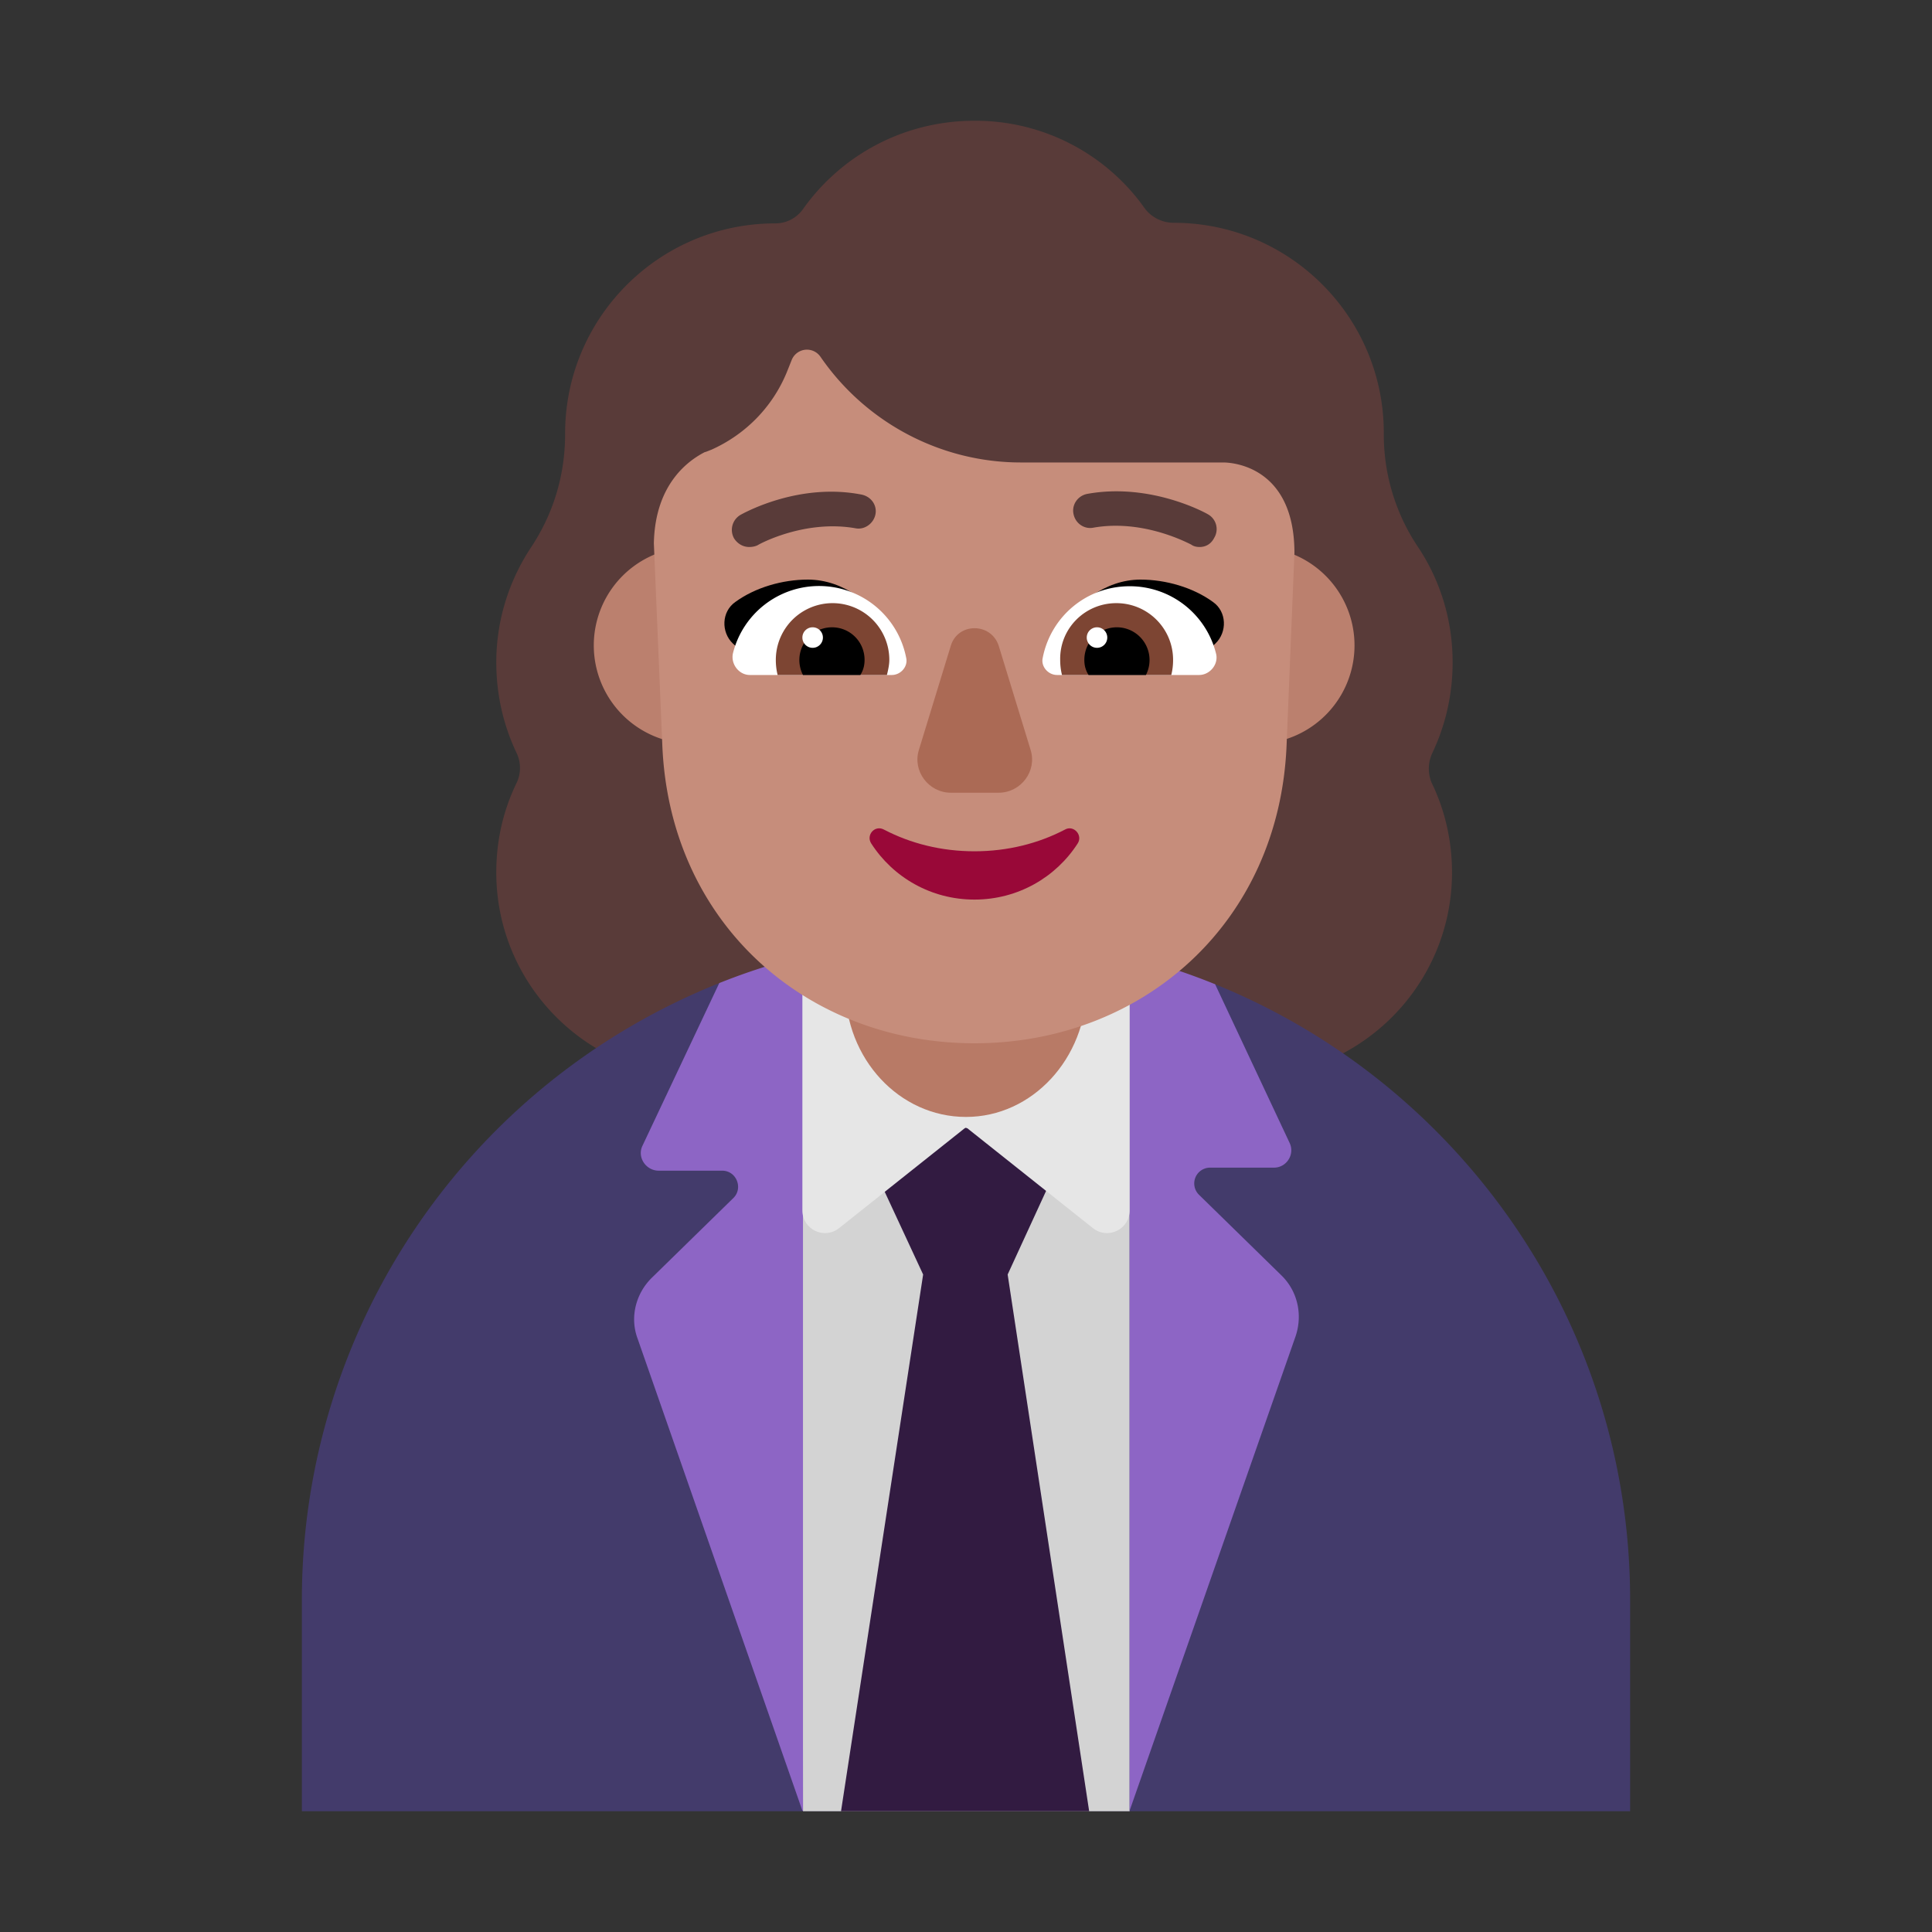 <svg xmlns="http://www.w3.org/2000/svg" width="1em" height="1em" viewBox="0 0 32 32"><rect x="0" y="0" width="32" height="32" fill="#333333" stroke="none"/><g fill="none"><path fill="#593B39" d="M23.72 12.48c.22-.46.34-.97.34-1.51c0-.71-.21-1.37-.58-1.92a3.34 3.34 0 0 1-.56-1.87v-.01c0-1.92-1.56-3.48-3.48-3.48c-.19 0-.37-.09-.48-.24A3.434 3.434 0 0 0 16.14 2c-1.17 0-2.2.57-2.83 1.45c-.11.16-.28.25-.47.25c-1.92 0-3.48 1.56-3.48 3.48v.01c0 .67-.19 1.31-.56 1.87c-.36.54-.58 1.2-.58 1.91c0 .54.12 1.05.34 1.51c.07.15.07.33 0 .48c-.22.45-.34.95-.34 1.49c0 1.87 1.52 3.39 3.39 3.39h9.05c1.87 0 3.39-1.52 3.39-3.39c0-.53-.12-1.04-.34-1.49a.616.616 0 0 1 .01-.48"/><path fill="#433B6B" d="m15.996 15.996l-4.08.286A10.997 10.997 0 0 0 5 26.5V30h22v-3.5c0-4.614-2.849-8.57-6.881-10.201z"/><path fill="#D3D3D3" d="M18.71 16.12h-5.42L13.3 30h5.41z"/><path fill="#8D65C5" d="m18.874 15.88l-.164.16v13.95l2.75-7.86c.12-.36.03-.75-.24-1.01l-1.36-1.33a.262.262 0 0 1 .19-.45h1.05c.21 0 .35-.22.26-.41l-1.23-2.62l-.004-.008a10.925 10.925 0 0 0-1.252-.422m-6.961.403a.521.521 0 0 0-.003.007l-1.27 2.69c-.09.19.06.41.27.41h1.05c.24 0 .35.29.19.45l-1.36 1.33c-.26.26-.36.65-.23 1l2.73 7.82h.01v-13.9l-.425-.14c-.327.096-.648.207-.962.333"/><path fill="#321B41" d="m15.99 18.68l-1.68.32l.98 2.11L13.93 30h4.11l-1.35-8.89l.97-2.11z"/><path fill="#E6E6E6" d="M16 15.31h-2.71v4.74c0 .31.36.49.61.29l2.1-1.67l2.1 1.67c.25.2.61.02.61-.29v-4.74z"/><path fill="#BB806E" d="M13.095 10.69a1.63 1.63 0 1 1-3.26 0a1.63 1.63 0 0 1 3.26 0m9.34 0a1.63 1.63 0 1 1-3.26 0a1.63 1.63 0 0 1 3.26 0"/><path fill="#B87A66" d="M16 18.5c-1.106 0-2-.964-2-2.157v-2.686c0-1.193.894-2.157 2-2.157c1.106 0 2 .964 2 2.157v2.686c-.01 1.193-.904 2.157-2 2.157"/><path fill="#C68D7B" d="M20.26 7.66h-3.35c-1.33 0-2.57-.66-3.32-1.75a.272.272 0 0 0-.48.06l-.08.2c-.24.58-.69 1.03-1.25 1.28c-.03.01-.07.03-.11.04c-.25.13-.82.51-.84 1.51l.14 3.34c.12 2.96 2.4 4.94 5.17 4.94s5.05-1.98 5.17-4.94l.13-3.18c0-1.4-.98-1.5-1.18-1.5"/><path fill="#000" d="M13.38 9.6c.6 0 1.08.41 1.38.87c-.26.08-.515.153-.768.225c-.445.129-.886.255-1.352.415l-.5-.45c-.2-.19-.19-.53.04-.69c.33-.24.78-.37 1.2-.37m5.51 0c-.59 0-1.08.41-1.38.87c.243.073.48.141.714.208c.468.134.926.265 1.406.432l.5-.45c.2-.19.19-.53-.04-.69c-.33-.24-.78-.37-1.2-.37"/><path fill="#fff" d="M12.14 10.82a1.47 1.47 0 0 1 2.87.08c.03.14-.09.28-.24.28h-2.35c-.18 0-.32-.18-.28-.36m8 0a1.47 1.47 0 0 0-1.43-1.11c-.72 0-1.31.51-1.44 1.19c-.03.14.09.28.24.28h2.35c.18 0 .33-.18.28-.36"/><path fill="#7D4533" d="M12.85 10.93a.939.939 0 1 1 1.88 0c0 .08-.02.17-.04.25h-1.81c-.02-.08-.03-.16-.03-.25m6.58 0c0-.52-.42-.94-.94-.94s-.94.42-.93.94c0 .09.01.17.03.25h1.81c.02-.08.03-.16.03-.25"/><path fill="#000" d="M13.78 10.39c.3 0 .54.24.54.54c0 .09-.02.17-.07.25h-.95a.542.542 0 0 1 .48-.79m4.72 0c-.3 0-.54.24-.54.54c0 .09.02.17.07.25h.95a.542.542 0 0 0-.48-.79"/><path fill="#fff" d="M13.63 10.56a.17.17 0 1 1-.34 0a.17.17 0 0 1 .34 0m4.71 0a.17.17 0 1 1-.34 0a.17.17 0 0 1 .34 0"/><path fill="#990838" d="M16.14 14.1c-.55 0-1.06-.13-1.5-.36c-.15-.08-.3.09-.21.23c.36.56.99.93 1.71.93s1.35-.37 1.71-.93c.09-.14-.07-.31-.21-.23c-.44.23-.95.36-1.5.36"/><path fill="#AB6A55" d="m15.75 10.69l-.53 1.73c-.11.35.16.71.53.71h.79c.37 0 .64-.36.53-.71l-.53-1.73c-.13-.38-.67-.38-.79 0"/><path fill="#593B39" d="M19.73 9.02c.04.03.09.04.14.04c.1 0 .19-.05.24-.15a.28.28 0 0 0-.1-.39c-.03-.02-.95-.53-2-.34c-.16.03-.26.18-.23.33c.03.16.18.26.33.23c.777-.137 1.48.211 1.602.271zm-7.57-.1c.06.09.15.14.25.14c.05 0 .1-.01.14-.03c.01-.01.77-.43 1.62-.28c.15.03.3-.08.33-.23c.03-.15-.07-.3-.24-.33c-1.007-.192-1.885.278-1.99.335a.288.288 0 0 0-.11.395"/></g></svg>